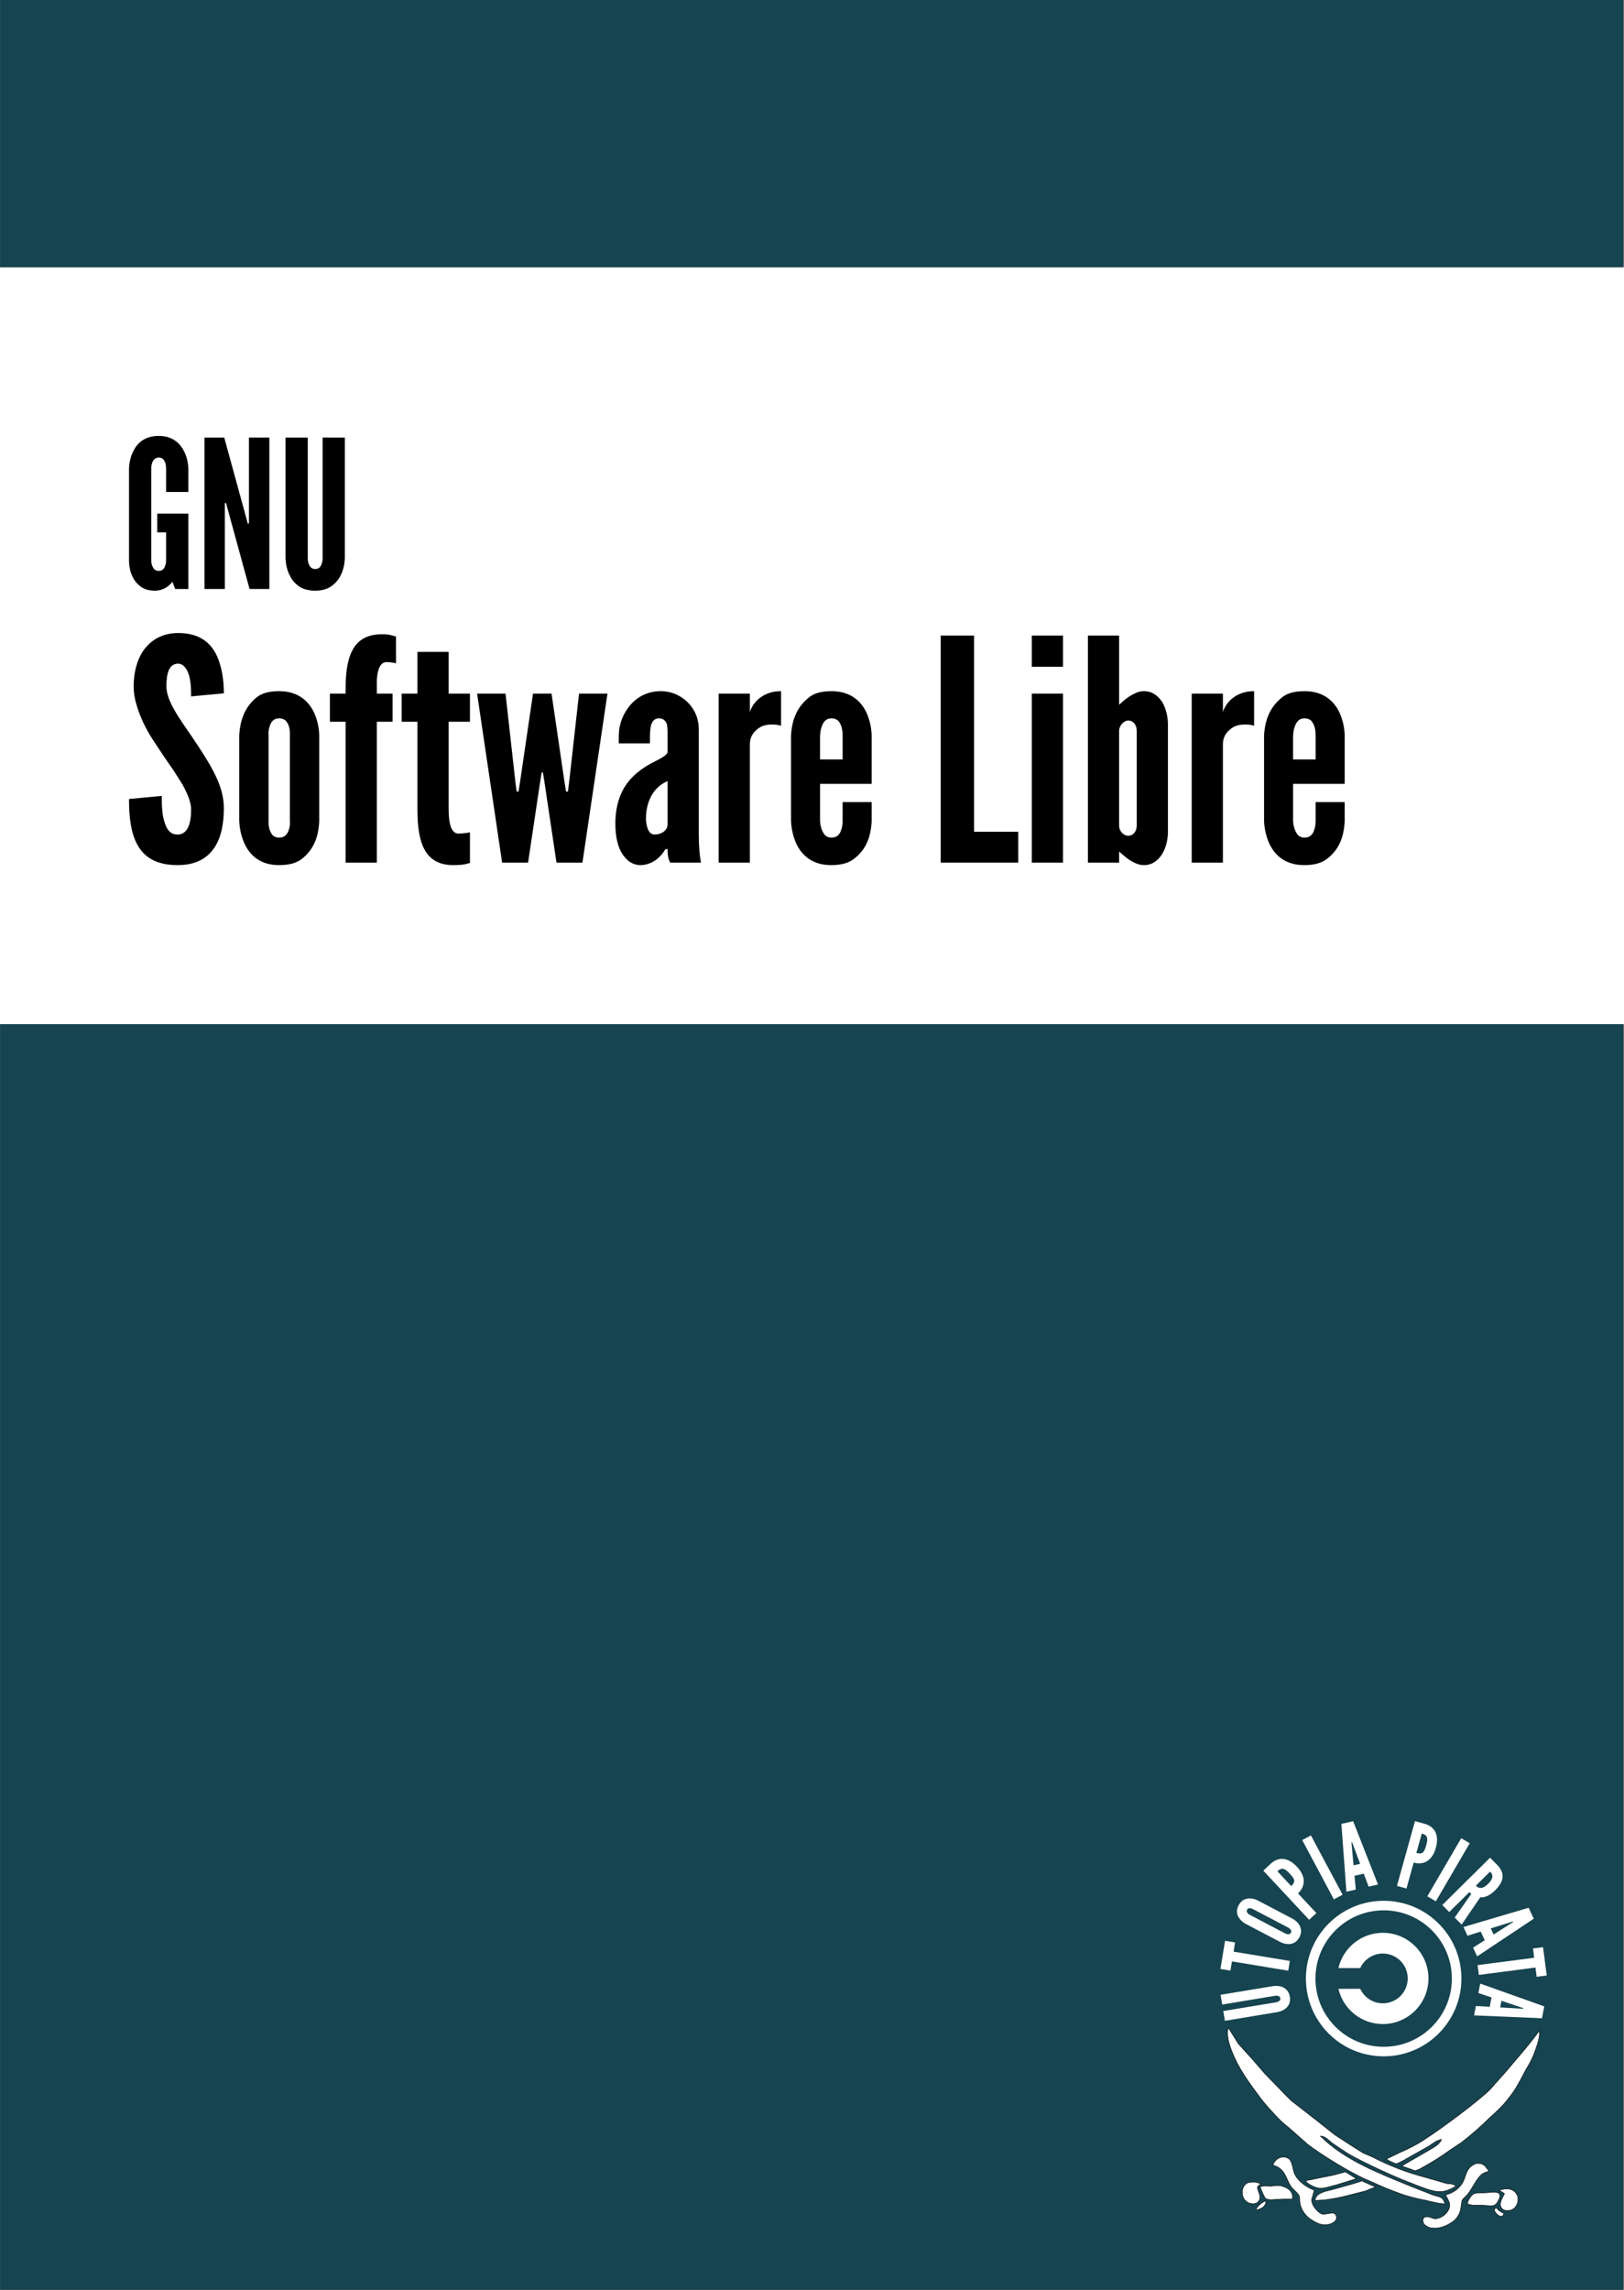 <?xml version="1.0" encoding="UTF-8" standalone="no"?>
<!-- Created with Inkscape (http://www.inkscape.org/) -->

<svg
   xmlns:dc="http://purl.org/dc/elements/1.1/"
   xmlns:cc="http://creativecommons.org/ns#"
   xmlns:rdf="http://www.w3.org/1999/02/22-rdf-syntax-ns#"
   xmlns:svg="http://www.w3.org/2000/svg"
   xmlns="http://www.w3.org/2000/svg"
   xmlns:sodipodi="http://sodipodi.sourceforge.net/DTD/sodipodi-0.dtd"
   xmlns:inkscape="http://www.inkscape.org/namespaces/inkscape"
   width="372.047"
   height="524.409"
   id="svg2"
   version="1.1"
   inkscape:version="0.48.5 r10040"
   sodipodi:docname="single_software_libre.svg">
  <rect width="100%" height="100%" fill="#808080" stroke="none"/>
  <defs
     id="defs4" />
  <sodipodi:namedview
     id="base"
     pagecolor="#ffffff"
     bordercolor="#666666"
     borderopacity="1.0"
     inkscape:pageopacity="0.0"
     inkscape:pageshadow="2"
     inkscape:zoom="0.7"
     inkscape:cx="189.84771"
     inkscape:cy="313.74164"
     inkscape:document-units="mm"
     inkscape:current-layer="g3170"
     showgrid="false"
     showguides="true"
     inkscape:guide-bbox="true"
     units="mm"
     inkscape:window-width="1024"
     inkscape:window-height="713"
     inkscape:window-x="0"
     inkscape:window-y="31"
     inkscape:window-maximized="1">
    <sodipodi:guide
       orientation="1,0"
       position="372.047,262.205"
       id="guide3168" />
    <sodipodi:guide
       orientation="0,1"
       position="524.409,262.205"
       id="guide3277" />
  </sodipodi:namedview>
  <g
     inkscape:label="Capa 1"
     inkscape:groupmode="layer"
     id="layer1"
     transform="translate(0,-527.953)">
    <g
       id="g3170"
       transform="translate(-372.047,0)">
      <g
         transform="matrix(0.161,0,0,0.161,416.715,910.602)"
         inkscape:label="Capa 1"
         id="layer1-8">
        <rect
           y="-2384.028"
           x="-277.304"
           height="3267.243"
           width="2309.71"
           id="rect3033"
           style="fill:#164450" />
        <g
           id="g3847"
           transform="matrix(0.679,0,0,0.679,-233.934,225.037)"
           inkscape:export-filename="/srv/http/kiwwwi.com.ar/pastes/utopia-pirata-2.png"
           inkscape:export-xdpi="149"
           inkscape:export-ydpi="149" />
        <g
           transform="matrix(1.419,0,0,1.419,1084.94,-369.996)"
           id="g4077">
          <g
             inkscape:export-ydpi="149"
             inkscape:export-xdpi="149"
             inkscape:export-filename="/srv/http/kiwwwi.com.ar/pastes/utopia-pirata-2.png"
             id="g3851"
             transform="matrix(0.679,0,0,0.679,-35.215,207.584)">
            <path
               d="m 910.841,610.029 c -15,21 -31.266,38.794 -49,60 l -24,27 c -20,19 -70,56 -93,71 -13,9 -27,16 -41,22 l -18.26,8.84 c 3,3 8.58,4.641 13.629,7 3,0 13.631,-5.84 16.631,-7.84 l 32,-18 c 6,-4 12,-9 19,-10 -3,7 -10,11 -17,15 l -19,11 c 0,0 -19.951,11.37 -22.68,13.26 5.469,2.16 13.68,4.641 18.889,6.74 5,0 11.791,-5 15.791,-7 11,-6 25,-15 36,-23 l 18,-12 c 14,-11 28,-23 41,-36 10,-9 20,-18 28,-29 11,-13 18,-28 26,-43 9,-14 12,-23 17,-38 1,-5 4,-13 2,-18 z"
               id="path719"
               inkscape:connector-curvature="0"
               style="fill:#ffffff;stroke:#000000;stroke-width:0.705" />
            <path
               d="m 451.841,605.029 c -3,11 1,24 5,34 9,24 24,45 39,65 9,13 24,29 35,40 l 12,10 26,23 c 21,16 60,40 84,51 l 32,14 13,5 c 15,6 30,10 46,13 9,2 19,5 28,5 -3,-11 -9,-10 -18,-13 l -33,-13 c -46,-19 -97,-38 -133,-74 7,0 12,6 17,10 7,5 16,11 24,16 22,13 72,36 97,45 10,4 27,11 37,11 8,1 19,-4 25,-8 -4,-4 -8,-3 -14,-4 l -31,-9 c -27,-7 -53,-17 -78,-30 l -14,-6 -19,-12 -23,-15 -24,-19 -41,-32 -38,-39 -19,-22 -20,-22 -15,-24 z"
               id="path725"
               inkscape:connector-curvature="0"
               style="fill:#ffffff;stroke:#000000;stroke-width:0.705" />
            <path
               d="m 772.841,852.029 c 2,4 6,10 6,15 0,11 -13,21 -23,20 -4,-1 -13,-6 -16,0 -1,2 -1,4 0,5 0,4 5,6 9,8 11,3 23,-1 32,-7 7,-4 12,-11 14,-19 l 2,-13 c 1,-4 5,-5 10,-12 6,-8 12,-22 20,-28 3,-2 6,-3 10,-4 -2,-3 -4,-5 -6,-8 -2,-1 -4,-3 -6,-3 -3,-1 -7,-1 -10,1 -14,7 -11,20 -19,30 -6,8 -13,12 -23,15 z"
               id="path731"
               inkscape:connector-curvature="0"
               style="fill:#ffffff;stroke:#000000;stroke-width:0.705" />
            <path
               d="m 804.841,865.029 c 7,3 13,2 20,2 l 15,1 c 7,0 9,-4 12,-10 1,-2 2,-6 0,-8 -2,-2 -6,-2 -9,-2 l -17,1 c -3,0 -8,0 -11,1 -5,3 -9,10 -10,15 z"
               id="path737"
               inkscape:connector-curvature="0"
               style="fill:#ffffff;stroke:#000000;stroke-width:0.705" />
            <path
               d="m 858.841,879.029 c -5,-2 -8,-4 -11,-8 -1,1 -2,1 -3,2 -1,5 12,17 14,6 z"
               id="path743"
               inkscape:connector-curvature="0"
               style="fill:#ffffff;stroke:#000000;stroke-width:0.705" />
            <path
               d="m 851.841,845.029 8,5 c -2,4 -7,12 -6,17 1,10 15,10 21,4 7,-8 7,-20 -3,-26 -6,-3 -13,-2 -20,0 z"
               id="path744"
               inkscape:connector-curvature="0"
               style="fill:#ffffff;stroke:#000000;stroke-width:0.705" />
            <path
               d="m 492.841,873.029 1,1 c 8,-2 13,-5 14,-13 -6,1 -12,7 -15,12 z"
               id="selection_x5F_to_x5F_path_x23_5"
               inkscape:connector-curvature="0"
               style="fill:#ffffff;stroke:#000000;stroke-width:0.705" />
            <path
               d="m 499.841,836.029 c -3,-2 -6,-3 -10,-3 -3,0 -6,0 -9,1 -10,4 -11,20 -3,27 4,4 14,6 18,1 4,-4 3,-9 1,-14 -1,-3 -3,-7 -1,-9 1,-2 3,-2 4,-3 z"
               id="selection_x5F_to_x5F_path_x23_4"
               inkscape:connector-curvature="0"
               style="fill:#ffffff;stroke:#000000;stroke-width:0.705" />
            <path
               d="m 498.841,840.029 c 1,3 6,15 8,17 3,2 6,2 9,2 l 18,-1 h 13 c 0,-3 0,-6 -1,-8 -3,-8 -14,-12 -22,-12 l -9,1 c -6,0 -11,-1 -16,1 z"
               id="selection_x5F_to_x5F_path_x23_3"
               inkscape:connector-curvature="0"
               style="fill:#ffffff;stroke:#000000;stroke-width:0.705" />
            <path
               d="m 517.841,808.029 c 19,5 19,21 27,32 3,4 11,10 12,14 1,3 0,4 1,11 2,9 8,18 16,23 9,6 17,10 28,7 6,-2 12,-6 9,-13 -3,-7 -14,0 -21,-2 -7,-3 -15,-13 -15,-21 l 4,-14 c -11,-4 -24,-13 -29,-24 -3,-7 -3,-17 -8,-22 -9,-7 -21,-1 -24,9 z"
               id="selection_x5F_to_x5F_path_x23_2"
               inkscape:connector-curvature="0"
               style="fill:#ffffff;stroke:#000000;stroke-width:0.705" />
            <path
               d="m 565.841,831.029 c 3,4 5,5 9,7 14,8 23,2 37,-1 l 29,-9 c -3.84,-2.58 -12.42,-7.95 -16,-10 l -19,5 -40,8 z"
               id="path758"
               inkscape:connector-curvature="0"
               style="fill:#ffffff;stroke:#000000;stroke-width:0.705" />
            <path
               d="m 579.841,860.029 c 26,0 50,-8 75,-14 0,0 11,-5.206 14.676,-5.206 -3.47,-2.529 -17.622,-7.638 -19.836,-9.634 -3,0.89 -14.84,4.84 -18.84,5.84 l -25,7 -12,3 c -7,3 -12,4 -14,13 z"
               id="path759"
               inkscape:connector-curvature="0"
               style="fill:#ffffff;stroke:#000000;stroke-width:0.705" />
          </g>
          <circle
             transform="matrix(0.679,0,0,0.679,172.066,463.241)"
             d="m 483.822,156.031 c 0,59.522 -48.253,107.775 -107.775,107.775 -59.522,0 -107.775,-48.253 -107.775,-107.775 0,-59.522 48.253,-107.775 107.775,-107.775 59.522,0 107.775,48.253 107.775,107.775 z"
             style="fill:none;stroke:#ffffff;stroke-width:14.095"
             sodipodi:ry="107.775"
             sodipodi:rx="107.775"
             sodipodi:cy="156.03101"
             sodipodi:cx="376.047"
             cx="376.047"
             cy="156.031"
             r="107.775"
             id="circle3807" />
          <path
             transform="matrix(0.679,0,0,0.679,-233.934,225.037)"
             style="fill:#ffffff"
             inkscape:connector-curvature="0"
             d="m 972.777,439.296 c -31.919,0 -58.663,22.231 -65.598,52.05 h 32.187 c 5.808,-12.648 18.59,-21.432 33.411,-21.432 20.282,0 36.742,16.46 36.742,36.741 0,20.281 -16.46,36.742 -36.742,36.742 -14.821,0 -27.604,-8.785 -33.411,-21.433 h -32.187 c 6.935,29.819 33.679,52.05 65.598,52.05 37.183,0 67.359,-30.177 67.359,-67.359 0,-37.182 -30.177,-67.359 -67.359,-67.359 z"
             id="path3809" />
          <g
             inkscape:export-ydpi="149"
             inkscape:export-xdpi="149"
             inkscape:export-filename="/srv/http/kiwwwi.com.ar/pastes/utopia-pirata-2.png"
             id="text3059"
             style="font-size:121.848px;font-style:normal;font-weight:normal;line-height:125%;letter-spacing:0px;word-spacing:0px;fill:#ffffff;fill-opacity:1;stroke:none;font-family:Bitstream Vera Sans"
             transform="matrix(-0.727,0.195,-0.195,-0.727,-611.712,-436.375)">
            <g
               transform="matrix(0.997,-0.076,0.076,0.997,125.067,-81.555)"
               id="g3922">
              <path
                 transform="matrix(-0.872,-0.234,0.234,-0.872,-1786.466,-3244.887)"
                 d="m -1183.899,-1543.73 c 0,70.294 -56.985,127.279 -127.279,127.279 -70.294,0 -127.279,-56.985 -127.279,-127.279 0,-70.294 56.985,-127.279 127.279,-127.279 70.294,0 127.279,56.985 127.279,127.279 z"
                 sodipodi:ry="127.27922"
                 sodipodi:rx="127.27922"
                 sodipodi:cy="-1543.7299"
                 sodipodi:cx="-1311.178"
                 id="path3865"
                 style="fill:none;stroke:none"
                 sodipodi:type="arc"
                 inkscape:export-filename="/srv/http/kiwwwi.com.ar/pastes/utopia-pirata-1.png"
                 inkscape:export-xdpi="149"
                 inkscape:export-ydpi="149" />
              <path
                 d="m -778.049,-1594.949 -70.085,-12.322 c -3.579,-0.753 -6.693,-2.043 -9.221,-3.848 -2.21,-1.502 -4.195,-3.583 -5.573,-6.3 -1.498,-2.738 -2.009,-6.168 -1.249,-10.488 0.76,-4.32 2.43,-7.491 4.772,-9.553 2.222,-2.084 4.777,-3.243 7.367,-3.901 2.992,-0.835 6.359,-0.985 9.98,-0.472 l 70.085,12.322 -2.279,12.961 -70.085,-12.321 c -2.52,-0.443 -4.306,-0.138 -5.837,0.83 -0.706,0.495 -1.213,1.271 -1.403,2.351 -0.401,2.28 0.849,3.613 2.565,4.41 0.777,0.508 1.836,0.818 3.156,1.05 l 70.085,12.321 -2.279,12.961"
                 style="font-style:normal;font-variant:normal;font-weight:normal;font-stretch:normal;fill:#ffffff;font-family:League Gothic;-inkscape-font-specification:League Gothic"
                 id="path3897"
                 inkscape:connector-curvature="0" />
              <path
                 d="m -801.096,-1568.896 11.858,6.505 -18.284,33.331 -11.858,-6.505 5.978,-10.897 -66.662,-36.569 6.329,-11.538 66.662,36.569 5.978,-10.897"
                 style="font-style:normal;font-variant:normal;font-weight:normal;font-stretch:normal;fill:#ffffff;font-family:League Gothic;-inkscape-font-specification:League Gothic"
                 id="path3899"
                 inkscape:connector-curvature="0" />
              <path
                 d="m -902.227,-1531.277 c -2.401,-2.759 -4.106,-5.666 -5.034,-8.631 -0.857,-2.531 -1.185,-5.388 -0.646,-8.386 0.456,-3.087 2.118,-6.131 5.33,-9.119 3.212,-2.988 6.457,-4.509 9.569,-4.741 3.029,-0.322 5.766,0.294 8.229,1.332 2.89,1.139 5.666,3.05 8.245,5.643 l 35.937,38.629 c 2.318,2.67 4.023,5.577 4.951,8.542 0.857,2.531 1.357,5.394 0.818,8.392 -0.539,2.998 -2.207,6.214 -5.419,9.202 -3.212,2.988 -6.45,4.337 -9.479,4.658 -3.029,0.322 -5.938,-0.301 -8.401,-1.338 -2.89,-1.139 -5.666,-3.05 -8.162,-5.554 l -35.937,-38.629 m 45.572,29.665 c 1.66,1.784 3.179,2.701 5.067,2.942 0.861,0.031 1.824,-0.365 2.627,-1.112 1.695,-1.577 1.336,-3.573 0.614,-5.065 -0.396,-0.963 -1.054,-1.849 -1.884,-2.741 l -35.937,-38.629 c -1.743,-1.873 -3.351,-2.708 -5.156,-2.859 -0.861,-0.031 -1.735,0.282 -2.537,1.029 -1.695,1.577 -1.502,3.394 -0.614,5.064 0.313,0.874 0.971,1.759 1.884,2.741 l 35.937,38.629"
                 style="font-style:normal;font-variant:normal;font-weight:normal;font-stretch:normal;fill:#ffffff;font-family:League Gothic;-inkscape-font-specification:League Gothic"
                 id="path3901"
                 inkscape:connector-curvature="0" />
              <path
                 d="m -886.6,-1457.812 -12.058,5.27 c -5.248,2.293 -11.081,3.247 -16.759,1.208 -5.679,-2.039 -11.091,-7.121 -15.19,-16.499 -4.099,-9.379 -4.103,-16.691 -1.743,-22.243 2.36,-5.553 6.925,-9.409 12.172,-11.703 l -14.346,-32.825 12.058,-5.27 35.866,82.063 m -28.21,-31.686 c -3.684,1.61 -5.736,3.305 -6.247,5.789 -0.559,2.372 0.424,5.533 2.424,10.111 2.001,4.578 3.751,7.669 5.969,9.093 2.218,1.424 4.953,1.293 8.638,-0.318 l -10.784,-24.675"
                 style="font-style:normal;font-variant:normal;font-weight:normal;font-stretch:normal;fill:#ffffff;font-family:League Gothic;-inkscape-font-specification:League Gothic"
                 id="path3903"
                 inkscape:connector-curvature="0" />
              <path
                 d="m -948.994,-1436.605 -13.007,2 -13.612,-88.518 13.007,-2 13.612,88.518"
                 style="font-style:normal;font-variant:normal;font-weight:normal;font-stretch:normal;fill:#ffffff;font-family:League Gothic;-inkscape-font-specification:League Gothic"
                 id="path3905"
                 inkscape:connector-curvature="0" />
              <path
                 d="m -981.755,-1521.022 -23.621,87.44 -15.98,-1.829 -3.254,-90.516 12.711,1.455 0.343,18.436 12.59,1.441 4.499,-17.882 12.711,1.455 m -29.026,57.509 0.1,2.342 0.726,0.083 0.626,-2.259 6.967,-27.656 -8.958,-1.025 0.538,28.515"
                 style="font-style:normal;font-variant:normal;font-weight:normal;font-stretch:normal;fill:#ffffff;font-family:League Gothic;-inkscape-font-specification:League Gothic"
                 id="path3907"
                 inkscape:connector-curvature="0" />
              <path
                 d="m -1099.117,-1462.629 -10.788,-7.536 c -4.695,-3.28 -8.552,-7.758 -9.776,-13.666 -1.224,-5.908 0.287,-13.177 6.148,-21.567 5.862,-8.391 12.097,-12.21 18.065,-13.094 5.968,-0.884 11.64,0.997 16.335,4.277 l 20.515,-29.367 10.788,7.536 -51.288,73.418 m 12.309,-40.599 c -3.296,-2.303 -5.813,-3.169 -8.198,-2.308 -2.315,0.761 -4.499,3.248 -7.36,7.344 -2.861,4.095 -4.585,7.202 -4.642,9.837 -0.057,2.635 1.482,4.9 4.778,7.203 l 15.421,-22.076"
                 style="font-style:normal;font-variant:normal;font-weight:normal;font-stretch:normal;fill:#ffffff;font-family:League Gothic;-inkscape-font-specification:League Gothic"
                 id="path3909"
                 inkscape:connector-curvature="0" />
              <path
                 d="m -1149.632,-1504.595 -8.52,-10.03 68.257,-57.98 8.52,10.03 -68.257,57.98"
                 style="font-style:normal;font-variant:normal;font-weight:normal;font-stretch:normal;fill:#ffffff;font-family:League Gothic;-inkscape-font-specification:League Gothic"
                 id="path3911"
                 inkscape:connector-curvature="0" />
              <path
                 d="m -1106.421,-1601.344 -31.235,22.31 1.51,3.195 34.151,-16.141 5.623,11.898 -80.97,38.27 -5.623,-11.898 c -6.717,-14.211 -1.539,-24.071 13.774,-31.308 8.042,-3.801 16.302,-5.144 21.521,-2.086 l 35.625,-26.138 5.623,11.898 m -40.741,30.712 c -0.781,-1.653 -2.043,-3.752 -4.418,-4.785 -2.375,-1.034 -6.027,-1.06 -11.755,1.648 -5.729,2.708 -8.136,5.598 -8.845,8.089 -0.709,2.492 0.222,4.747 1.003,6.399 l 24.016,-11.351"
                 style="font-style:normal;font-variant:normal;font-weight:normal;font-stretch:normal;fill:#ffffff;font-family:League Gothic;-inkscape-font-specification:League Gothic"
                 id="path3913"
                 inkscape:connector-curvature="0" />
              <path
                 d="m -1113.222,-1617.132 -90.458,-4.586 -1.593,-16.005 87.778,-22.331 1.268,12.731 -17.946,4.236 1.255,12.61 18.429,0.614 1.268,12.731 m -62.349,-16.201 -2.268,0.593 0.072,0.728 2.34,0.134 28.504,0.958 -0.893,-8.972 -27.756,6.559"
                 style="font-style:normal;font-variant:normal;font-weight:normal;font-stretch:normal;fill:#ffffff;font-family:League Gothic;-inkscape-font-specification:League Gothic"
                 id="path3915"
                 inkscape:connector-curvature="0" />
              <path
                 d="m -1191.145,-1674.824 -13.232,-2.803 7.878,-37.191 13.232,2.803 -2.575,12.159 74.383,15.756 -2.727,12.874 -74.383,-15.756 -2.575,12.159"
                 style="font-style:normal;font-variant:normal;font-weight:normal;font-stretch:normal;fill:#ffffff;font-family:League Gothic;-inkscape-font-specification:League Gothic"
                 id="path3917"
                 inkscape:connector-curvature="0" />
              <path
                 d="m -1109.326,-1695.634 -70.438,-56.94 8.13,-13.878 84.111,33.6 -6.467,11.039 -17.002,-7.136 -6.406,10.934 14.539,11.341 -6.467,11.039 m -40.876,-49.789 -2.182,-0.855 -0.37,0.631 1.813,1.486 22.482,17.549 4.558,-7.78 -26.301,-11.03"
                 style="font-style:normal;font-variant:normal;font-weight:normal;font-stretch:normal;fill:#ffffff;font-family:League Gothic;-inkscape-font-specification:League Gothic"
                 id="path3919"
                 inkscape:connector-curvature="0" />
            </g>
          </g>
        </g>
      </g>
      <rect
         y="589.186"
         x="372.047"
         height="173.311"
         width="372.047"
         id="rect3035"
         style="fill:#ffffff" />
      <g
         id="g3134"
         transform="translate(651.713,-45.175)">
        <g
           style="font-size:70.772px;font-style:normal;font-variant:normal;font-weight:normal;font-stretch:normal;line-height:125%;letter-spacing:0px;word-spacing:0px;fill:#000000;fill-opacity:1;stroke:none;font-family:FontAwesome;-inkscape-font-specification:FontAwesome"
           id="text3110-2">
          <path
             d="m -235.883,732.612 c 0,-1.699 -0.071,-3.609 -0.566,-5.096 -0.495,-1.415 -1.274,-2.406 -2.477,-2.406 -1.982,0.071 -2.619,2.123 -2.619,5.166 0,1.769 0.778,3.609 1.911,5.591 1.132,1.982 2.619,4.034 4.105,6.228 1.769,2.619 3.539,5.308 4.883,7.926 1.345,2.619 2.265,5.308 2.265,8.139 0,3.468 -0.566,6.723 -2.194,9.13 -1.628,2.406 -4.246,3.963 -8.422,3.963 -4.883,0 -7.643,-1.84 -9.2,-4.671 -1.557,-2.831 -1.911,-6.582 -1.911,-10.474 l 7.502,-0.708 c 0,2.194 0.071,4.388 0.637,6.016 0.495,1.699 1.345,2.831 2.972,2.831 2.265,0 3.114,-2.406 3.114,-5.733 0,-1.699 -0.849,-3.68 -1.982,-5.733 -0.637,-0.991 -1.274,-2.052 -1.982,-3.114 -1.486,-2.123 -3.114,-4.529 -4.812,-7.148 -1.699,-2.619 -2.972,-5.308 -3.751,-8.068 -0.425,-1.345 -0.637,-2.76 -0.637,-4.176 0,-2.831 0.637,-5.874 2.265,-8.21 1.628,-2.265 4.105,-3.892 7.714,-3.963 4.6,-0.071 7.29,1.84 8.776,4.6 1.486,2.831 1.911,6.299 1.911,9.2 l -7.502,0.708"
             style="font-weight:bold;font-family:League Gothic;-inkscape-font-specification:League Gothic Bold"
             id="path3214" />
          <path
             d="m -206.531,761.275 c -0.212,3.751 -1.345,6.369 -3.822,8.422 -1.274,1.062 -3.043,1.557 -5.379,1.557 -4.6,0 -6.865,-2.548 -7.997,-5.096 -0.637,-1.486 -1.062,-3.185 -1.132,-5.096 l 0,-19.462 c 0.212,-3.751 1.345,-6.511 3.822,-8.634 1.203,-1.062 2.972,-1.557 5.308,-1.557 4.6,0 6.936,2.548 8.068,5.025 0.637,1.486 1.062,3.114 1.132,4.954 l 0,19.887 m -6.723,-19.675 c 0.071,-1.486 -0.212,-2.548 -0.92,-3.397 -0.354,-0.354 -0.92,-0.566 -1.557,-0.566 -1.345,0 -1.911,0.92 -2.194,1.982 -0.212,0.566 -0.283,1.203 -0.212,1.982 l 0,19.462 c -0.071,1.486 0.283,2.548 0.92,3.326 0.354,0.354 0.849,0.566 1.486,0.566 1.345,0 1.982,-0.849 2.265,-1.911 0.212,-0.566 0.283,-1.203 0.212,-1.982 l 0,-19.462"
             style="font-weight:bold;font-family:League Gothic;-inkscape-font-specification:League Gothic Bold"
             id="path3216" />
          <path
             d="m -200.483,770.687 0,-32.272 -3.609,0 0,-6.44 3.609,0 0,-1.062 c 0,-1.982 0.071,-5.166 1.062,-7.785 0.991,-2.619 2.972,-4.742 7.148,-4.742 1.132,0 1.911,0.071 2.477,0.283 l 0.849,0.212 0,6.157 c -0.212,-0.071 -0.425,-0.071 -0.637,-0.142 -0.495,-0.071 -0.991,-0.142 -1.486,-0.142 -1.203,0 -1.769,1.062 -2.052,2.406 -0.142,0.708 -0.212,1.415 -0.212,2.123 0,0.708 0,1.274 0,1.699 l 0,0.991 3.609,0 0,6.44 -3.609,0 0,32.272 -7.148,0"
             style="font-weight:bold;font-family:League Gothic;-inkscape-font-specification:League Gothic Bold"
             id="path3218" />
          <path
             d="m -176.886,722.421 0,9.554 4.883,0 0,6.44 -4.883,0 0,19.25 c 0,1.203 0,2.76 0.283,4.034 0.283,1.274 0.849,2.335 1.982,2.335 0.566,0 1.274,-0.071 1.769,-0.142 0.283,-0.071 0.566,-0.071 0.849,-0.142 l 0,7.006 c -0.354,0.071 -0.708,0.212 -1.062,0.283 -0.708,0.142 -1.628,0.212 -2.76,0.212 -4.176,0 -6.157,-2.123 -7.148,-4.812 -0.991,-2.689 -1.062,-5.945 -1.062,-8.21 l 0,-19.816 -3.609,0 0,-6.44 3.609,0 0,-9.554 7.148,0"
             style="font-weight:bold;font-family:League Gothic;-inkscape-font-specification:League Gothic Bold"
             id="path3220" />
          <path
             d="m -152.177,770.687 -2.76,-18.471 -0.354,-2.194 -0.283,0 -0.354,2.194 -2.76,18.471 -5.945,0 -5.733,-38.712 6.511,0 2.265,20.241 0.283,2.194 0.425,0 0.354,-2.194 2.972,-20.241 4.246,0 2.972,20.241 0.354,2.194 0.425,0 0.283,-2.194 2.265,-20.241 6.511,0 -5.733,38.712 -5.945,0"
             style="font-weight:bold;font-family:League Gothic;-inkscape-font-specification:League Gothic Bold"
             id="path3222" />
          <path
             d="m -126.728,741.176 c 0,-0.637 0,-1.628 -0.212,-2.335 -0.283,-0.708 -0.849,-1.203 -1.769,-1.203 -1.203,0 -1.699,0.92 -1.911,2.052 -0.071,0.566 -0.142,1.203 -0.142,1.84 0,0.637 0,1.274 0,1.84 l -7.148,0 0,-1.628 c 0,-2.831 1.062,-5.379 2.76,-7.289 1.699,-1.911 4.105,-3.043 6.865,-3.043 2.335,0 4.459,0.92 6.086,2.477 1.628,1.557 2.619,3.751 2.619,6.299 l 0,23.779 c 0,3.468 0.212,5.025 0.495,6.723 l -7.006,0 c -0.637,-0.778 -0.637,-2.619 -0.637,-3.114 l -0.495,0 c -0.354,0.637 -0.991,1.557 -1.982,2.335 -0.991,0.778 -2.335,1.345 -3.751,1.345 -0.92,0 -2.406,-0.354 -3.539,-1.769 -1.203,-1.345 -2.194,-3.751 -2.194,-7.785 0,-4.317 1.274,-7.431 2.972,-9.554 1.699,-2.123 3.822,-3.468 5.591,-4.388 1.769,-0.92 3.114,-1.557 3.397,-2.335 l 0,-4.246 m 0,10.828 c -3.468,1.486 -4.954,4.954 -4.954,8.634 0,0.495 0.071,1.345 0.354,2.123 0.283,0.849 0.778,1.486 1.628,1.486 1.628,0 2.972,-0.991 2.972,-2.335 l 0,-9.908"
             style="font-weight:bold;font-family:League Gothic;-inkscape-font-specification:League Gothic Bold"
             id="path3224" />
          <path
             d="m -100.729,739.335 c -0.637,-0.212 -1.345,-0.283 -1.982,-0.283 -1.132,0 -2.477,0.142 -3.609,1.203 -1.345,1.132 -1.557,2.335 -1.557,3.539 l 0,26.893 -7.148,0 0,-38.712 7.148,0 0,4.317 c 0.071,-0.495 0.566,-1.699 1.699,-2.831 1.132,-1.062 2.831,-2.052 5.449,-2.052 l 0,7.926"
             style="font-weight:bold;font-family:League Gothic;-inkscape-font-specification:League Gothic Bold"
             id="path3226" />
          <path
             d="m -79.98,756.816 0,4.459 c -0.212,3.751 -1.345,6.369 -3.892,8.422 -1.274,1.062 -3.043,1.557 -5.379,1.557 -4.6,0 -6.936,-2.548 -8.068,-5.096 -0.637,-1.486 -1.062,-3.185 -1.132,-5.096 l 0,-19.462 c 0.212,-3.751 1.415,-6.511 3.963,-8.634 1.203,-1.062 2.972,-1.557 5.308,-1.557 4.6,0 6.936,2.548 8.068,5.025 0.637,1.486 1.062,3.114 1.132,4.954 l 0,11.253 -11.819,0 0,8.422 c 0.071,1.486 0.495,2.548 1.132,3.326 0.354,0.354 0.849,0.566 1.486,0.566 1.345,0 1.982,-0.849 2.265,-1.911 0.212,-0.566 0.283,-1.203 0.283,-1.982 l 0,-4.246 6.653,0 m -11.819,-9.767 5.166,0 0,-5.449 c 0,-1.486 -0.283,-2.548 -0.991,-3.397 -0.354,-0.354 -0.92,-0.566 -1.557,-0.566 -1.345,0 -1.911,0.92 -2.265,1.982 -0.212,0.566 -0.283,1.203 -0.354,1.982 l 0,5.449"
             style="font-weight:bold;font-family:League Gothic;-inkscape-font-specification:League Gothic Bold"
             id="path3228" />
          <path
             d="m -64.158,718.67 7.643,0 0,44.94 10.12,0 0,7.077 -17.764,0 0,-52.017"
             style="font-weight:bold;font-family:League Gothic;-inkscape-font-specification:League Gothic Bold"
             id="path3230" />
          <path
             d="m -43.286,718.67 7.148,0 0,7.148 -7.148,0 0,-7.148 m 0,52.017 0,-38.712 7.148,0 0,38.712 -7.148,0"
             style="font-weight:bold;font-family:League Gothic;-inkscape-font-specification:League Gothic Bold"
             id="path3232" />
          <path
             d="m -30.431,718.67 7.148,0 0,15.853 c 1.203,-1.132 2.265,-1.982 3.68,-2.619 0.637,-0.354 1.345,-0.495 1.982,-0.495 1.982,0 3.326,1.132 4.246,2.548 0.849,1.486 1.274,3.397 1.274,5.025 l 0,24.699 c 0,1.628 -0.425,3.539 -1.274,4.954 -0.92,1.486 -2.265,2.619 -4.246,2.619 -1.345,0 -2.76,-0.778 -3.822,-1.557 -0.637,-0.495 -1.203,-0.991 -1.84,-1.557 l 0,2.548 -7.148,0 0,-52.017 m 7.148,43.525 c 0,1.345 1.062,2.335 2.123,2.335 1.062,0 1.911,-0.991 1.911,-2.335 l 0,-21.727 c 0,-1.345 -0.849,-2.335 -1.911,-2.335 -1.062,0 -2.123,1.203 -2.123,2.335 l 0,21.727"
             style="font-weight:bold;font-family:League Gothic;-inkscape-font-specification:League Gothic Bold"
             id="path3234" />
          <path
             d="m 7.64,739.335 c -0.637,-0.212 -1.345,-0.283 -1.982,-0.283 -1.132,0 -2.477,0.142 -3.609,1.203 -1.345,1.132 -1.557,2.335 -1.557,3.539 l 0,26.893 -7.148,0 0,-38.712 7.148,0 0,4.317 c 0.071,-0.495 0.566,-1.699 1.699,-2.831 1.132,-1.062 2.831,-2.052 5.449,-2.052 l 0,7.926"
             style="font-weight:bold;font-family:League Gothic;-inkscape-font-specification:League Gothic Bold"
             id="path3236" />
          <path
             d="m 28.389,756.816 0,4.459 c -0.212,3.751 -1.345,6.369 -3.892,8.422 -1.274,1.062 -3.043,1.557 -5.379,1.557 -4.6,0 -6.936,-2.548 -8.068,-5.096 -0.637,-1.486 -1.062,-3.185 -1.132,-5.096 l 0,-19.462 c 0.212,-3.751 1.415,-6.511 3.963,-8.634 1.203,-1.062 2.972,-1.557 5.308,-1.557 4.6,0 6.936,2.548 8.068,5.025 0.637,1.486 1.062,3.114 1.132,4.954 l 0,11.253 -11.819,0 0,8.422 c 0.071,1.486 0.495,2.548 1.132,3.326 0.354,0.354 0.849,0.566 1.486,0.566 1.345,0 1.982,-0.849 2.265,-1.911 0.212,-0.566 0.283,-1.203 0.283,-1.982 l 0,-4.246 6.653,0 m -11.819,-9.767 5.166,0 0,-5.449 c 0,-1.486 -0.283,-2.548 -0.991,-3.397 -0.354,-0.354 -0.92,-0.566 -1.557,-0.566 -1.345,0 -1.911,0.92 -2.265,1.982 -0.212,0.566 -0.283,1.203 -0.354,1.982 l 0,5.449"
             style="font-weight:bold;font-family:League Gothic;-inkscape-font-specification:League Gothic Bold"
             id="path3238" />
        </g>
        <g
           style="font-size:47.181px;font-style:normal;font-variant:normal;font-weight:normal;font-stretch:normal;line-height:125%;letter-spacing:0px;word-spacing:0px;fill:#000000;fill-opacity:1;stroke:none;font-family:FontAwesome;-inkscape-font-specification:FontAwesome"
           id="text3114">
          <path
             d="m -241.616,685.797 0,-5.331 c 0,-0.944 -0.189,-1.604 -0.661,-2.17 -0.236,-0.236 -0.613,-0.377 -1.038,-0.377 -0.896,0 -1.321,0.661 -1.51,1.274 -0.142,0.377 -0.189,0.802 -0.189,1.274 l 0,20.854 c 0,0.991 0.236,1.651 0.708,2.17 0.236,0.236 0.566,0.377 0.991,0.377 0.896,0 1.321,-0.566 1.51,-1.274 0.142,-0.33 0.189,-0.755 0.189,-1.274 l 0,-6.275 -2.029,0 0,-4.293 7.124,0 0,17.268 -3.02,0 -0.613,-1.651 c -0.944,1.18 -2.312,2.029 -3.963,2.029 -1.651,0 -2.784,-0.425 -3.633,-1.18 -0.849,-0.708 -1.415,-1.604 -1.793,-2.548 -0.425,-1.085 -0.613,-2.359 -0.566,-3.775 l 0,-20.429 c 0.047,-1.368 0.33,-2.642 0.849,-3.727 0.425,-0.944 1.038,-1.887 1.982,-2.595 0.944,-0.708 2.265,-1.18 3.963,-1.18 1.699,0 2.972,0.472 3.916,1.18 0.944,0.708 1.604,1.651 2.029,2.595 0.519,1.085 0.802,2.359 0.849,3.727 l 0,5.331 -5.096,0"
             style="font-family:League Gothic;-inkscape-font-specification:League Gothic"
             id="path3241" />
          <path
             d="m -227.444,689.949 -0.425,-1.604 -0.283,0 0,19.675 -4.671,0 0,-34.678 4.529,0 4.954,18.07 0.425,1.604 0.283,0 0,-19.675 4.671,0 0,34.678 -4.529,0 -4.954,-18.07"
             style="font-family:League Gothic;-inkscape-font-specification:League Gothic"
             id="path3243" />
          <path
             d="m -200.667,673.341 0,27.554 c -0.047,1.415 -0.33,2.689 -0.849,3.775 -0.425,0.944 -1.085,1.84 -2.029,2.548 -0.944,0.755 -2.218,1.18 -3.916,1.18 -1.699,0 -3.02,-0.425 -3.963,-1.18 -0.944,-0.708 -1.557,-1.604 -1.982,-2.548 -0.519,-1.085 -0.802,-2.359 -0.849,-3.775 l 0,-27.554 5.096,0 0,27.554 c 0,0.991 0.236,1.651 0.708,2.17 0.236,0.236 0.566,0.377 0.991,0.377 0.896,0 1.321,-0.566 1.51,-1.274 0.142,-0.33 0.189,-0.755 0.189,-1.274 l 0,-27.554 5.096,0"
             style="font-family:League Gothic;-inkscape-font-specification:League Gothic"
             id="path3245" />
        </g>
      </g>
    </g>
  </g>
</svg>
